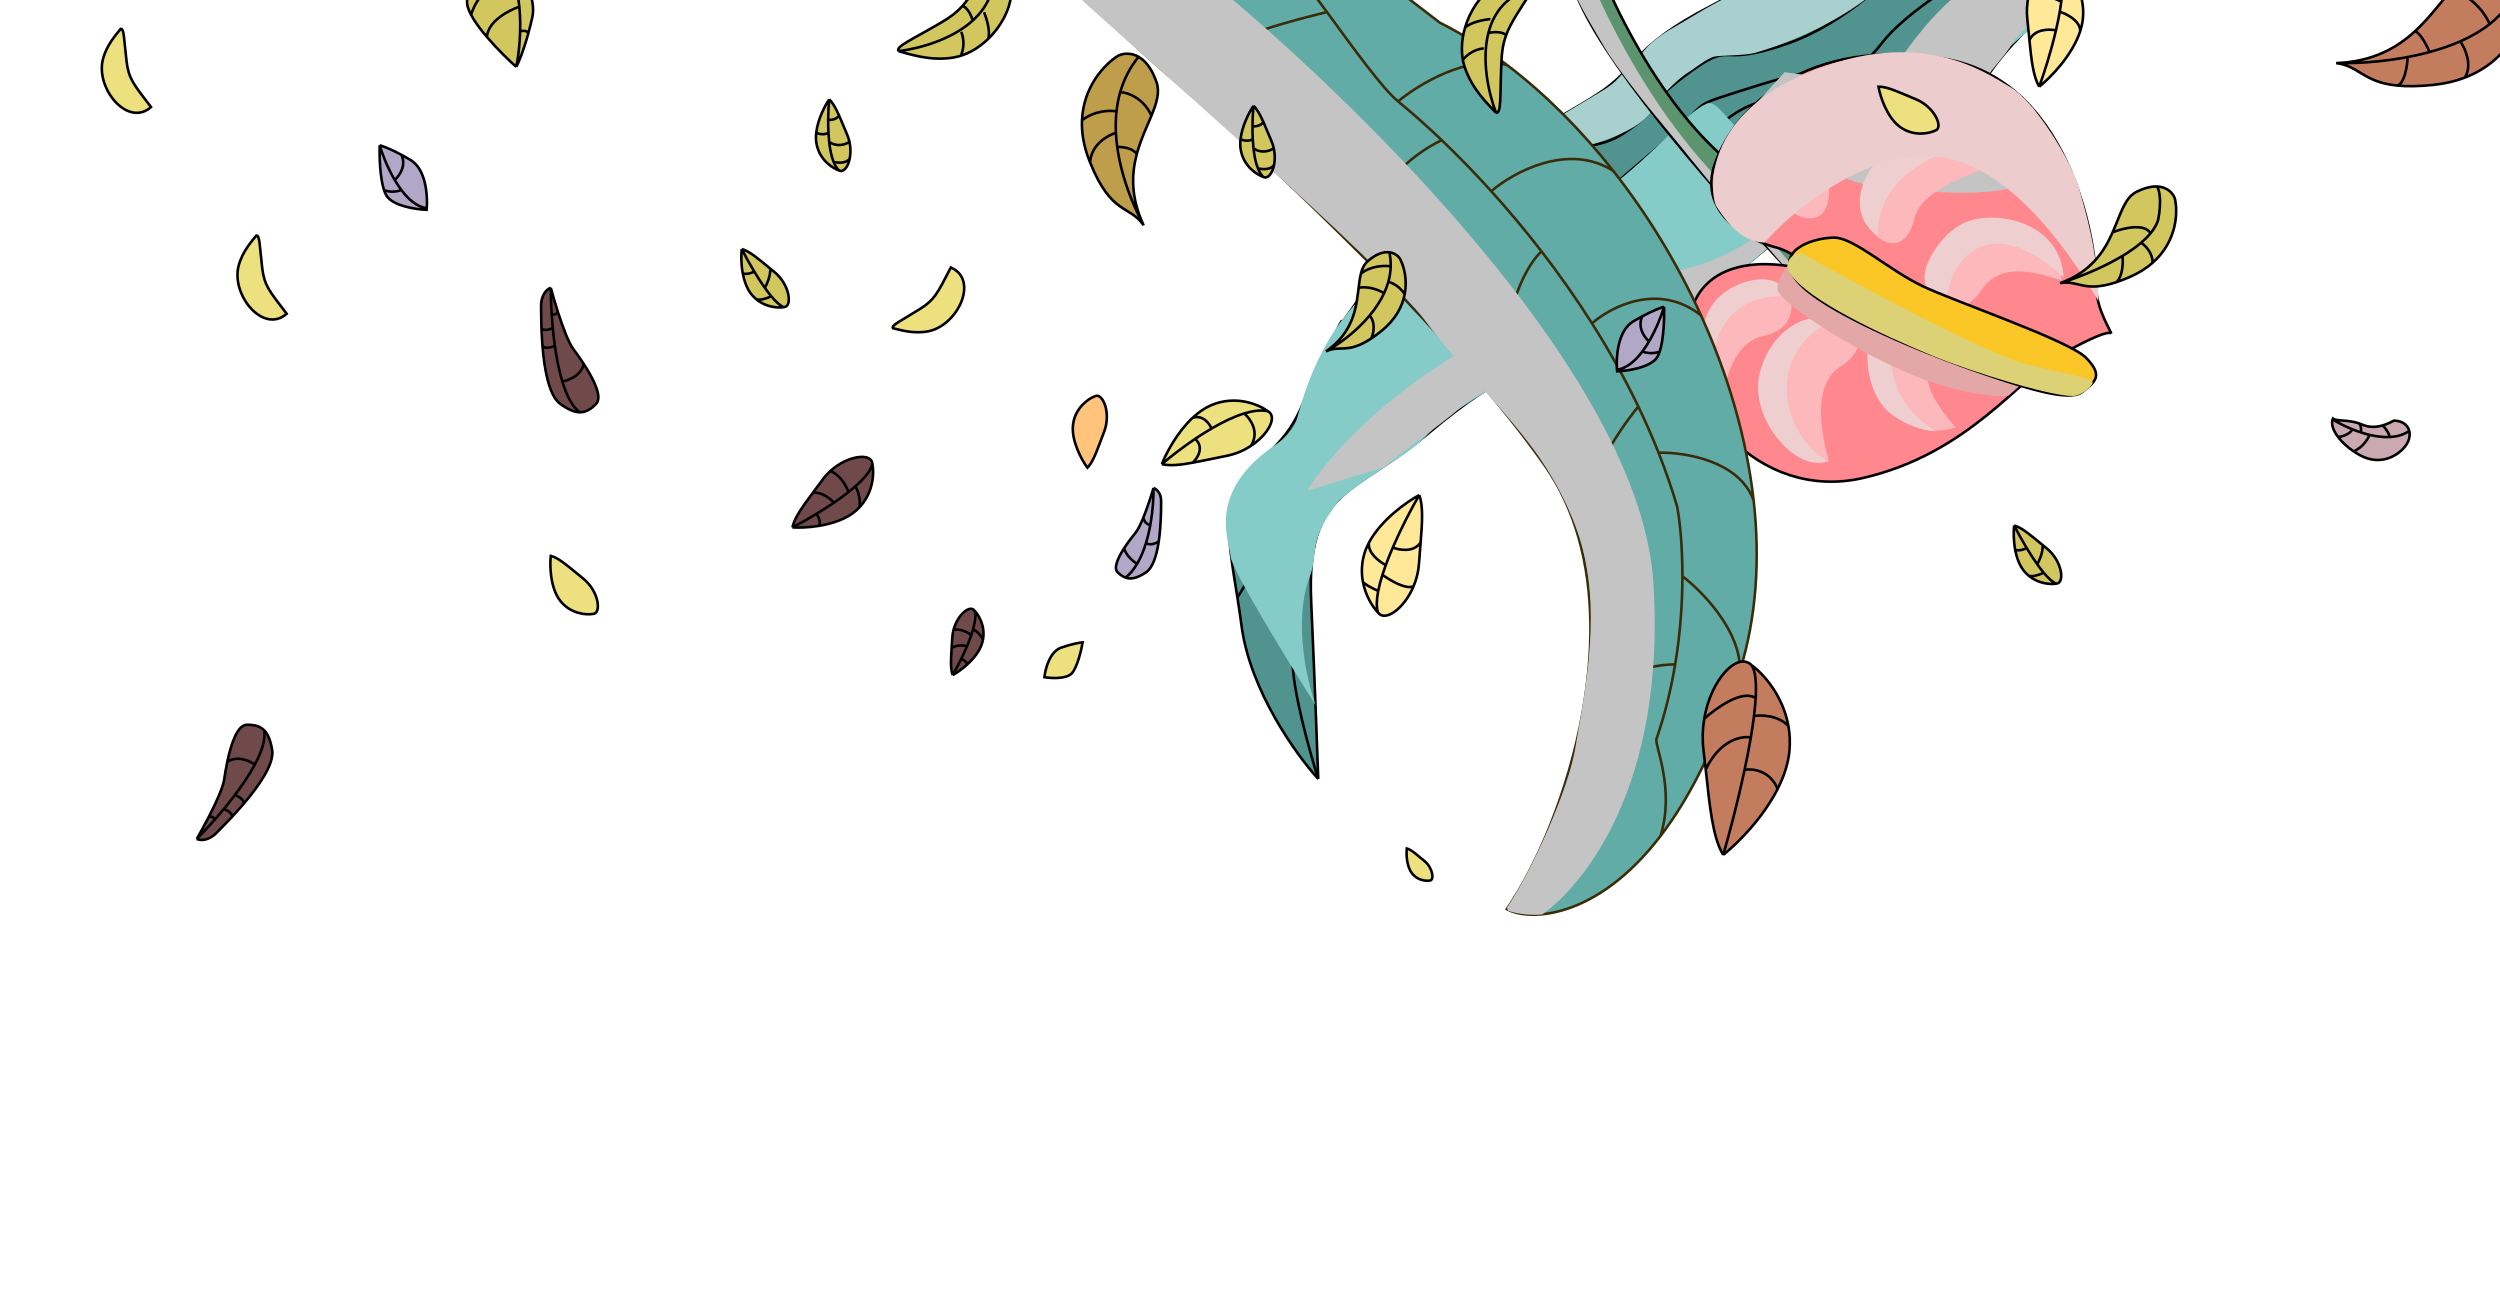 <svg width="287" height="148" viewBox="0 0 287 148" fill="none" xmlns="http://www.w3.org/2000/svg">
<g clip-path="url(#clip0)">
<path d="M227.046 10.699C230.007 4.713 237.502 -0.981 240.879 -3.079C239.879 -3.209 238.641 -3.362 237.236 -3.528C235.608 -3.721 233.755 -3.93 231.788 -4.138C230.781 -4.245 229.745 -4.351 228.693 -4.454C225.573 -4.761 222.316 -5.044 219.305 -5.242C217.259 -5.376 215.305 -5.778 213.627 -5.505C202.768 -3.743 204.639 -3.611 196.149 0.825C187.659 5.262 187.981 7.531 184.236 10.234C182.133 11.752 178.708 13.53 174.811 15.956C171.768 17.851 168.437 20.14 165.223 23.008C161.711 26.142 157.352 32.329 155.043 35.676C154.653 36.18 154.282 36.717 153.935 37.287C153.633 37.722 153.554 37.792 153.579 37.702C153.648 37.449 154.534 35.932 153.579 37.702C153.494 37.86 153.394 38.043 153.278 38.256C150.994 42.443 150.231 44.926 149.279 47.001C148.385 48.95 147.326 50.539 144.687 52.843C139.917 57.008 140.908 61.355 142.053 68.594C142.216 69.625 142.382 70.715 142.535 71.872C143.516 79.292 148.81 86.66 151.334 89.417C151.254 86.936 150.979 79.38 150.522 69.008C149.951 56.042 155.431 56.927 164.025 49.707C172.619 42.487 176.637 41.388 188.468 37.153C200.3 32.917 206.593 23.879 210.311 22.901C214.029 21.922 223.344 18.183 227.046 10.699Z" fill="#51938F"/>
<path d="M240.879 -3.079C237.502 -0.981 230.007 4.713 227.046 10.699C223.344 18.183 214.029 21.922 210.311 22.901C206.593 23.879 200.3 32.917 188.468 37.153C176.637 41.388 172.619 42.487 164.025 49.707C155.431 56.927 149.951 56.042 150.522 69.008C150.979 79.38 151.254 86.936 151.334 89.417M240.879 -3.079C237.371 -1.036 229.497 3.764 226.061 6.62C221.766 10.19 217.501 15.188 212.391 16.394C207.28 17.599 201.895 19.904 199.545 22.586C197.194 25.267 195.949 28.977 190.416 31.059C184.883 33.141 177.026 34.749 171.863 38.042C166.701 41.335 162.697 43.351 158.894 46.941C155.09 50.531 150.932 52.635 149.282 58.835C147.633 65.036 148.418 71.465 148.381 75.71C148.35 79.105 150.337 86.263 151.334 89.417M240.879 -3.079C239.879 -3.209 238.641 -3.362 237.236 -3.528M151.334 89.417C148.81 86.66 143.516 79.292 142.535 71.872C142.382 70.715 142.216 69.625 142.053 68.594M237.236 -3.528C234.688 -2.79 228.507 -0.205 224.168 4.23C218.745 9.774 220.835 10.991 213.386 13.279C205.938 15.567 203.03 10.995 197.439 18.787C191.848 26.579 188.676 28.026 184.343 29.118C180.01 30.21 181.586 28.792 175.099 32.073C168.612 35.355 171.384 34.868 165.796 38.849C160.207 42.83 148.851 52.107 146.94 58.087C145.411 62.87 143.045 67.085 142.053 68.594M237.236 -3.528C235.608 -3.721 233.755 -3.93 231.788 -4.138M142.053 68.594C140.908 61.355 139.917 57.008 144.687 52.843C147.326 50.539 148.385 48.95 149.279 47.001M228.693 -4.454C225.573 -2.761 218.678 1.487 216.054 4.932C212.774 9.239 212.024 6.572 202.17 9.695C192.317 12.817 197.688 10.734 189.519 17.597C181.35 24.46 180.952 25.706 174.233 26.991C168.858 28.019 158.962 29.027 153.935 37.287M228.693 -4.454C225.573 -4.761 222.316 -5.044 219.305 -5.242M228.693 -4.454C229.745 -4.351 230.781 -4.245 231.788 -4.138M153.935 37.287C152.708 39.054 155.163 34.8 153.278 38.256C150.994 42.443 150.231 44.926 149.279 47.001M153.935 37.287C155.589 34.903 161.014 26.764 165.223 23.008C168.437 20.14 171.768 17.851 174.811 15.956M219.305 -5.242C217.259 -5.376 215.305 -5.778 213.627 -5.505C202.768 -3.743 204.639 -3.611 196.149 0.825C187.659 5.262 187.981 7.531 184.236 10.234C182.133 11.752 178.708 13.53 174.811 15.956M219.305 -5.242C217.393 -2.802 211.886 2.667 205.158 5.02C196.748 7.962 199.273 4.375 193.697 8.497C188.122 12.619 191.292 12.049 186.444 15.273C182.565 17.852 177.073 16.803 174.811 15.956M149.279 47.001C150.856 46.186 154.834 43.749 158.125 40.516C162.238 36.476 159.69 37.052 164.81 34.14C169.931 31.228 169.168 31.414 173.238 30.106C177.308 28.798 179.464 27.427 184.012 25.997C188.561 24.568 190.261 20.822 192.443 19.355C194.625 17.888 197.74 12.261 203.088 11.498C208.436 10.736 216.144 9.08 219.146 5.921C221.548 3.393 228.574 -1.838 231.788 -4.138" stroke="black" stroke-width="0.3"/>
<g style="mix-blend-mode:multiply">
<path d="M181.622 16.864C180.348 17.159 176.557 16.34 174.821 15.894C177.105 14.529 181.898 11.66 182.802 11.104C183.933 10.41 184.901 9.946 185.806 8.95C186.712 7.953 187.974 6.761 188.752 5.801C189.531 4.841 190.769 3.92 192.077 3.185C193.446 2.415 195.516 1.089 197.313 0.156C199.109 -0.777 201.196 -1.657 202.096 -2.514C202.996 -3.371 204.342 -3.164 206.567 -4.359C208.793 -5.554 210.752 -4.973 211.714 -5.297C212.676 -5.621 214.73 -5.665 215.942 -5.602C216.912 -5.552 218.56 -5.334 219.264 -5.232C214.073 2.378 202.772 5.693 201.543 6.049C200.315 6.404 197.721 6.328 196.849 6.489C195.977 6.649 194.388 7.982 193.874 8.268C193.36 8.555 191.1 10.265 189.678 12.65C188.256 15.036 183.214 16.495 181.622 16.864Z" fill="#A7D0CE"/>
</g>
<g style="mix-blend-mode:multiply">
<path d="M163.964 29.347C153.343 33.087 150.039 43.684 148.851 48.242C148.486 49.447 147.089 50.62 146.436 51.056C138.438 56.475 141.143 62.082 141.268 63.886C141.368 65.33 147.833 75.885 151.052 80.982C150.017 78.153 148.432 71.228 150.373 66.161C151.404 63.473 150.029 62.114 153.762 57.432C157.442 54.238 161.634 52.326 163.751 50.017C166.885 46.597 176.174 41.801 177.506 41.163C178.837 40.525 187.096 37.63 188.985 37.047C190.874 36.465 195.119 33.793 197.121 32.852C199.123 31.912 203.364 28.23 203.724 27.729C203.864 27.534 206.023 25.095 208.942 23.548C212.035 21.909 215.958 21.13 218.416 19.868C219.8 18.745 222.775 16.318 223.603 15.587C224.638 14.674 228.302 9.246 228.617 7.964C228.868 6.938 231.273 4.821 232.444 3.89C234.523 1.922 233.11 -1.714 222.455 9.747C219.112 9.176 219.947 2.922 214.602 9.053C200.704 24.993 198.623 10.543 195.826 11.94C193.127 13.289 191.376 16.5 183.186 22.845C175.699 28.645 175.919 25.138 163.964 29.347Z" fill="#85CCC8"/>
</g>
<g style="mix-blend-mode:multiply">
<path d="M191.964 31.221C164.885 36.545 151.83 53.052 150.106 56.333L158.855 53.629C160.795 51.989 165.93 48.368 167.553 46.871C169.581 44.999 178.484 40.846 180.362 40.069C182.24 39.292 189.384 36.932 191.827 35.875C194.271 34.818 198.07 32.433 199.522 31.195C200.684 30.205 202.891 28.507 203.85 27.782C205.586 26.837 206.633 24.883 209.759 23.224C215.228 21.403 221.818 17.579 222.532 16.652C223.806 14.998 227.175 10.694 227.664 9.56C228.153 8.425 230.036 6.654 231.101 4.886C232.166 3.117 235.665 0.878 237.302 -0.53C238.939 -1.938 241.427 -3.087 240.936 -3.096C240.543 -3.104 235.002 -3.923 232.28 -4.331C215.049 -0.713 213.864 26.916 191.964 31.221Z" fill="#C4C4C4"/>
</g>
<path d="M181.349 0.282C185.216 8.842 197.857 22.956 205.33 31.044C207.128 33.009 208.554 32.038 209.043 31.306C208.969 30.312 206.489 26.141 197.163 17.417C187.836 8.693 182.093 -6.262 180.388 -12.649C180.015 -13.878 178.851 -16.151 177.182 -15.411C175.097 -14.487 178.596 -5.811 181.349 0.282Z" fill="#5C956D" stroke="black" stroke-width="0.3"/>
<g style="mix-blend-mode:multiply">
<path d="M197.335 20.628C185.755 8.571 179.702 -8.464 178.123 -15.475C177.153 -15.787 176.586 -14.828 176.522 -13.358C176.458 -11.888 178.836 -5.38 180.137 -2.194C181.437 0.993 183.097 3.506 184.183 5.417C185.268 7.329 188.897 11.944 189.837 13.034C190.589 13.905 194.338 18.513 196.118 20.708L202.451 27.838L204.794 30.545L206.053 30.822L197.335 20.628Z" fill="#C4C4C4"/>
</g>
<path d="M193.883 36.81C195.116 29.394 203.289 29.828 207.22 30.972C208.433 30.728 205.52 28.79 203.796 28.38C202.073 27.969 194.549 25.066 196.919 18.658C199.29 12.25 207.384 4.186 223.036 6.716C238.688 9.246 240.707 30.185 240.606 31.953C240.44 34.889 241.866 37.168 242.385 38.284C242.029 37.977 240.289 38.655 236.565 40.717C231.909 43.294 226.096 52.035 213.919 54.863C201.743 57.691 192.34 46.08 193.883 36.81Z" fill="#FF878E" stroke="black" stroke-width="0.3"/>
<g style="mix-blend-mode:multiply">
<path d="M214.628 21.262C209.747 20.617 203.873 14.775 201.546 11.936L204.88 8.284L233.331 12.307L236.448 17.094C236.541 17.564 235.998 18.948 233.075 20.723C229.422 22.942 220.729 22.07 214.628 21.262Z" fill="#C4C4C4"/>
</g>
<path d="M196.367 36.909C197.085 34.083 201.471 31.738 204.332 32.824C206.165 33.519 206.586 37.744 202.487 38.552C199.209 39.198 197.799 43.594 198.007 46.123C196.82 45.045 195.469 40.442 196.367 36.909Z" fill="#FDB8BC"/>
<g style="mix-blend-mode:multiply">
<path d="M196.543 42.997C196.53 34.668 202.488 33.652 205.412 34.121C205.343 33.263 204.146 31.872 201.793 32.087C200.081 32.242 196.991 33.354 195.883 36.289C195.103 38.357 196.049 41.838 196.543 42.997Z" fill="#EFCED0"/>
</g>
<path d="M204.253 48.888C201.107 43.887 204.709 38.449 208.359 36.913C210.96 35.819 216.271 38.886 211.235 42.126C207.869 44.292 209.197 50.302 209.964 52.938C208.299 52.905 206.94 53.16 204.253 48.888Z" fill="#FDB8BC"/>
<g style="mix-blend-mode:multiply">
<path d="M202.013 42.866C203.371 37.503 207.983 35.555 210.398 36.85C202.501 40.336 204.44 50.045 209.897 52.939C206.094 54.391 200.744 47.876 202.013 42.866Z" fill="#EFCED0"/>
</g>
<path d="M211.08 12.052C205.299 13.271 203.184 18.256 204.065 22.116C204.693 24.867 210.282 27.392 209.977 21.412C209.772 17.415 215.941 14.442 218.53 13.527C217.533 12.194 215.804 11.055 211.08 12.052Z" fill="#FDB8BC"/>
<path d="M225.037 15.089C218.906 15.575 214.205 19.99 213.958 23.941C213.783 26.758 218.43 30.76 219.828 24.938C220.762 21.046 230.177 18.41 232.919 18.265C232.339 16.704 229.943 14.7 225.037 15.089Z" fill="#FDB8BC"/>
<path d="M217.028 46.303C214.288 43.12 214.537 39.469 217.263 36.599C219.206 34.552 225.301 35.23 221.989 40.219C219.775 43.553 222.748 46.967 224.508 49.074C222.724 49.575 220.321 50.128 217.028 46.303Z" fill="#FDB8BC"/>
<path d="M231.316 26.323C227.336 24.981 224.047 26.584 222.412 30.19C221.247 32.76 224.167 38.153 227.544 33.208C229.801 29.903 234.082 31.374 236.696 32.213C236.49 30.371 236.098 27.936 231.316 26.323Z" fill="#FDB8BC"/>
<g style="mix-blend-mode:multiply">
<path d="M222.236 49.496C216.074 45.729 216.661 39.788 218.065 37.181C217.233 36.964 215.098 37.26 214.527 39.552C214.111 41.221 214.486 44.908 216.505 46.988C218.044 48.574 220.979 49.581 222.236 49.496Z" fill="#EFCED0"/>
</g>
<g style="mix-blend-mode:multiply">
<path d="M236.906 31.848C227.102 22.851 223.055 31.941 223.602 34.852C222.743 34.806 220.799 33.876 220.95 31.519C221.061 29.802 223.284 26.267 226.039 25.362C229.764 24.138 236.571 25.743 236.906 31.848Z" fill="#EFCED0"/>
</g>
<g style="mix-blend-mode:multiply">
<path d="M204.081 33.265C203.993 32.117 204.883 30.87 205.339 30.391L232.61 43.59L230.552 45.444C229.252 45.58 225.321 45.326 219.994 43.224C213.336 40.597 204.191 34.699 204.081 33.265Z" fill="#E4A7A7"/>
</g>
<g style="mix-blend-mode:multiply">
<path d="M216.893 17.048C212.707 20.667 212.554 25.046 215.588 27.096C215.165 18.474 227.858 14.388 232.891 17.969C230.662 11.704 220.802 13.669 216.893 17.048Z" fill="#EFCED0"/>
</g>
<g style="mix-blend-mode:multiply">
<path d="M204.366 23.103C204.353 14.774 215.663 13.084 218.587 13.553C218.518 12.696 216.613 10.745 214.262 10.522C208.603 9.986 205.058 13.565 203.706 16.396C202.347 19.239 203.872 21.945 204.366 23.103Z" fill="#EFCED0"/>
</g>
<g style="mix-blend-mode:multiply">
<path d="M222.882 18.063C214.427 16.956 205.824 24.124 202.58 27.847C199.51 27.827 197.591 24.479 197.04 23.69C196.49 22.902 194.825 13.688 207.398 8.397C220.542 2.865 228 8.401 230.786 9.998C233.572 11.596 237.903 18.594 238.72 21.748C239.374 24.272 240.871 28.776 240.889 34.567C238.554 30.52 231.337 19.17 222.882 18.063Z" fill="#ECCCCC"/>
</g>
<path d="M225.604 42.155C220.167 40.22 209.144 35.684 206.328 32.277C203.513 28.871 207.864 27.342 210.496 27.275C212.776 27.216 216.79 30.979 220.699 32.843C224.607 34.707 237.61 39.108 239.529 41.12C241.448 43.132 240.576 43.812 239.048 45.003C237.521 46.193 232.4 44.573 225.604 42.155Z" fill="#FBC726" stroke="black" stroke-width="0.3"/>
<g style="mix-blend-mode:multiply">
<path d="M232.71 41.839C228.514 40.825 213.76 32.994 206.951 29.138C205.795 28.935 204.627 30.116 205.516 31.427C207.622 34.534 216.142 38.478 221.885 40.859C226.249 42.669 236.597 45.889 238.346 45.413C239.102 45.207 239.832 44.675 240.197 44.072C240.561 43.47 238.677 43.282 232.71 41.839Z" fill="#DCD275"/>
</g>
<path d="M147.754 -4.181L123.657 -0.844C125.726 0.769 130.452 5.588 135.15 9.536C142.706 15.886 151.578 24.562 156.479 29.459C162.367 35.343 168.247 41.709 173.067 47.752C174.618 49.696 176.059 51.607 177.356 53.458C179.148 56.016 180.418 58.849 181.257 61.841C183.009 68.092 182.883 75.04 181.714 81.635C180.08 90.857 176.408 99.39 172.984 104.366C175.411 105.749 183.173 105.689 190.622 95.978C193.878 91.733 197.075 85.644 199.74 77.027C201.646 70.863 202.074 64.201 201.318 57.454C200.516 50.302 198.385 43.056 195.276 36.21C192.579 30.272 189.146 24.636 185.207 19.625C181.528 14.944 177.408 10.808 173.032 7.48C170.526 5.574 167.936 3.933 165.298 2.607L158.878 -2.328L147.754 -4.181Z" fill="#62ACA8"/>
<path d="M199.74 77.027C201.646 70.863 202.074 64.201 201.318 57.454M199.74 77.027C199.885 72.444 195.401 67.867 193.14 66.152M199.74 77.027C197.075 85.644 193.878 91.733 190.622 95.978M147.754 -4.181L123.657 -0.844C125.726 0.769 130.452 5.588 135.15 9.536M147.754 -4.181C148.346 -3.998 150.178 -1.558 152.331 1.38M147.754 -4.181L158.878 -2.328L165.298 2.607C167.936 3.933 170.526 5.574 173.032 7.48M176.966 28.858C175.053 30.615 171.595 36.854 173.067 47.752M176.966 28.858C175.058 26.384 173.114 24.073 171.196 21.949M176.966 28.858C178.962 31.445 180.918 34.21 182.763 37.124M173.067 47.752C174.618 49.696 176.059 51.607 177.356 53.458C179.148 56.016 180.418 58.849 181.257 61.841M173.067 47.752C168.247 41.709 162.367 35.343 156.479 29.459M171.196 21.949C173.716 19.789 180.045 16.299 185.207 19.625M171.196 21.949C169.253 19.797 167.336 17.836 165.512 16.093M185.207 19.625C181.528 14.944 177.408 10.808 173.032 7.48M185.207 19.625C189.146 24.636 192.579 30.272 195.276 36.21M165.512 16.093C162.333 17.553 156.075 22.27 156.479 29.459M165.512 16.093C163.733 14.393 162.041 12.9 160.498 11.638M156.479 29.459C151.578 24.562 142.706 15.886 135.15 9.536M160.498 11.638C162.782 9.738 168.485 6.246 173.032 7.48M160.498 11.638C158.677 10.148 155.216 5.317 152.331 1.38M182.763 37.124C184.915 35.212 190.43 32.353 195.276 36.21M182.763 37.124C184.683 40.157 186.483 43.353 188.081 46.678M195.276 36.21C198.385 43.056 200.516 50.302 201.318 57.454M188.081 46.678C185.827 49.365 181.307 56.158 181.257 61.841M188.081 46.678C188.913 48.409 189.69 50.175 190.401 51.971M181.257 61.841C183.009 68.092 182.883 75.04 181.714 81.635M190.401 51.971C191.202 53.995 191.92 56.058 192.538 58.153C192.853 59.861 193.143 62.682 193.14 66.152M190.401 51.971C193.358 51.893 199.68 52.88 201.318 57.454M193.14 66.152C193.138 69.143 192.918 72.617 192.308 76.277M190.622 95.978C183.173 105.689 175.411 105.749 172.984 104.366C176.408 99.39 180.08 90.857 181.714 81.635M190.622 95.978C192.315 90.602 189.945 85.534 190.157 84.849C191.152 81.971 191.843 79.07 192.308 76.277M192.308 76.277C189.904 76.251 184.418 77.287 181.714 81.635M152.331 1.38C146.794 2.74 135.824 5.681 135.15 9.536" stroke="#3A2C08" stroke-width="0.3"/>
<g style="mix-blend-mode:multiply">
<path d="M189.809 66.906C188.184 41.021 149.64 6.258 137.375 -3.44L123.286 -0.844C130.429 5.809 158.878 30.298 163.718 36.956C167.094 41.6 172.14 46.333 175.932 51.431C178.784 55.265 180.765 59.5 181.689 62.985C183.84 71.104 181.73 80.477 180.816 86.022C180.085 90.457 175.998 99.758 172.987 104.213L173.131 104.561C174.248 104.971 176.128 105.119 177.075 104.965C181.693 101.643 191.283 90.372 189.809 66.906Z" fill="#C4C4C4"/>
</g>
<path d="M53.702 0.802C53.123 -1.257 55.458 -4.605 56.698 -6.021C57.855 -5.135 59.69 -3.329 60.619 -1.292C61.111 -0.213 61.349 0.93 61.097 2.035C60.948 2.691 60.796 3.292 60.646 3.838C60.064 5.952 59.509 7.24 59.264 7.677C58.41 6.917 57.061 5.611 55.897 4.244C55.161 3.381 54.498 2.493 54.08 1.704C53.91 1.385 53.78 1.081 53.702 0.802Z" fill="#D2C75F"/>
<path d="M56.698 -6.021C55.458 -4.605 53.123 -1.257 53.702 0.802C53.78 1.081 53.91 1.385 54.08 1.704M56.698 -6.021C57.855 -5.135 59.69 -3.329 60.619 -1.292M56.698 -6.021C57.656 -5.223 58.335 -4.135 58.804 -2.904M59.264 7.677C59.602 6.039 59.88 3.396 59.619 0.775M59.264 7.677C58.41 6.917 57.061 5.611 55.897 4.244M59.264 7.677C59.509 7.24 60.064 5.952 60.646 3.838M59.619 0.775C58.431 1.169 56.023 2.414 55.897 4.244M59.619 0.775C59.56 0.181 59.473 -0.413 59.352 -0.993M55.897 4.244C55.161 3.381 54.498 2.493 54.08 1.704M59.819 3.569C60.056 3.516 60.553 3.496 60.646 3.838M60.646 3.838C60.796 3.292 60.948 2.691 61.097 2.035C61.349 0.93 61.111 -0.213 60.619 -1.292M59.352 -0.993C59.662 -1.147 60.349 -1.422 60.619 -1.292M59.352 -0.993C59.215 -1.653 59.035 -2.296 58.804 -2.904M58.804 -2.904C57.578 -2.554 54.918 -1.142 54.08 1.704" stroke="black" stroke-width="0.3"/>
<path d="M121.835 74.343C120.514 74.795 119.995 76.796 119.9 77.741C120.691 77.873 122.427 77.97 123.044 77.299C123.661 76.628 124.132 74.649 124.29 73.744C124.022 73.755 123.155 73.89 121.835 74.343Z" fill="#ECE17E" stroke="black" stroke-width="0.3"/>
<path d="M190.262 40.979C189.538 42.185 186.884 42.58 185.647 42.627C185.641 42.569 185.635 42.509 185.63 42.446C185.511 40.92 185.731 37.938 187.513 36.886C187.879 36.67 188.223 36.478 188.541 36.308C189.835 35.618 190.716 35.296 191.038 35.215C191.075 36.432 191.01 38.912 190.535 40.355C190.456 40.595 190.365 40.807 190.262 40.979Z" fill="#B1A7C7"/>
<path d="M191.038 35.215C191.075 36.432 191.01 38.912 190.535 40.355M191.038 35.215C190.728 36.258 190.13 37.801 189.309 39.196M191.038 35.215C190.716 35.296 189.835 35.618 188.541 36.308M185.63 42.446C185.635 42.509 185.641 42.569 185.647 42.627C186.884 42.58 189.538 42.185 190.262 40.979C190.365 40.807 190.456 40.595 190.535 40.355M185.63 42.446C185.511 40.92 185.731 37.938 187.513 36.886C187.879 36.67 188.223 36.478 188.541 36.308M185.63 42.446C186.728 42.298 187.713 41.455 188.541 40.355M188.541 40.355C188.882 40.494 189.757 40.689 190.535 40.355M188.541 40.355C188.815 39.992 189.071 39.6 189.309 39.196M189.309 39.196C188.797 38.754 187.927 37.556 188.541 36.308" stroke="black" stroke-width="0.3"/>
<path d="M44.359 22.441C45.083 23.647 47.737 24.042 48.974 24.088C48.98 24.031 48.986 23.971 48.991 23.908C49.11 22.382 48.89 19.399 47.108 18.348C46.742 18.132 46.398 17.94 46.08 17.77C44.786 17.08 43.905 16.758 43.583 16.677C43.546 17.893 43.611 20.374 44.086 21.817C44.165 22.057 44.256 22.269 44.359 22.441Z" fill="#B1A7C7"/>
<path d="M43.583 16.677C43.546 17.893 43.611 20.374 44.086 21.817M43.583 16.677C43.893 17.72 44.491 19.263 45.313 20.658M43.583 16.677C43.905 16.758 44.786 17.08 46.08 17.77M48.991 23.908C48.986 23.971 48.98 24.031 48.974 24.088C47.737 24.042 45.083 23.647 44.359 22.441C44.256 22.269 44.165 22.057 44.086 21.817M48.991 23.908C49.11 22.382 48.89 19.399 47.108 18.348C46.742 18.132 46.398 17.94 46.08 17.77M48.991 23.908C47.893 23.759 46.908 22.917 46.08 21.817M46.08 21.817C45.739 21.956 44.864 22.151 44.086 21.817M46.08 21.817C45.807 21.453 45.55 21.062 45.313 20.658M45.313 20.658C45.824 20.216 46.694 19.018 46.08 17.77" stroke="black" stroke-width="0.3"/>
<path d="M284.52 -3.14C286.872 -3.49 288.295 -2.983 289.115 -2.242C289.832 -1.594 290.087 -0.768 290.096 -0.18C289.896 2.28 288.147 6.927 282.967 8.908C281.911 9.312 280.713 9.604 279.355 9.746C277.626 9.925 276.28 9.93 275.199 9.822C271.27 9.431 270.835 7.559 268.187 7.243C272.427 7.084 275.184 5.479 277.254 3.574C279.011 1.956 280.272 0.123 281.522 -1.224C282.459 -2.235 283.39 -2.972 284.52 -3.14Z" fill="#C37D5E"/>
<path d="M268.187 7.243C270.966 7.313 275.065 7.02 278.915 5.975M268.187 7.243C272.427 7.084 275.184 5.479 277.254 3.574M268.187 7.243C270.835 7.559 271.27 9.431 275.199 9.822M289.115 -2.242C288.295 -2.983 286.872 -3.49 284.52 -3.14C283.39 -2.972 282.459 -2.235 281.522 -1.224M289.115 -2.242C289.832 -1.594 290.087 -0.768 290.096 -0.18C289.896 2.28 288.147 6.927 282.967 8.908M289.115 -2.242C288.665 -0.171 287.458 1.474 285.806 2.773M282.441 4.746C282.991 5.529 283.866 7.456 282.967 8.908M282.441 4.746C281.324 5.239 280.132 5.645 278.915 5.975M282.441 4.746C283.677 4.201 284.821 3.549 285.806 2.773M282.967 8.908C281.911 9.312 280.713 9.604 279.355 9.746C277.626 9.925 276.28 9.93 275.199 9.822M278.915 5.975C278.643 5.307 277.93 3.891 277.254 3.574M277.254 3.574C279.011 1.956 280.272 0.123 281.522 -1.224M276.394 6.596C276.353 7.57 276.056 9.58 275.199 9.822M285.806 2.773C285.484 1.874 284.177 -0.184 281.522 -1.224" stroke="black" stroke-width="0.3"/>
<path d="M132.778 9.461C132.223 7.832 131.461 6.952 130.705 6.521C129.793 6.002 128.888 6.136 128.362 6.396C126.781 7.381 124.374 9.958 124.212 13.8C124.154 15.175 124.384 16.712 125.042 18.396C125.075 18.481 125.108 18.564 125.141 18.646C127.595 24.752 129.692 23.506 131.293 25.872C129.781 22.648 129.895 19.965 130.506 17.677C130.949 16.019 131.652 14.569 132.188 13.271C132.778 11.842 133.165 10.597 132.778 9.461Z" fill="#BE9E4A"/>
<path d="M131.293 25.872C131.19 25.643 128.908 21.661 128.258 16.875M131.293 25.872C129.781 22.648 129.895 19.965 130.506 17.677M131.293 25.872C129.692 23.506 127.595 24.752 125.141 18.646M130.705 6.521C131.461 6.952 132.223 7.832 132.778 9.461C133.165 10.597 132.778 11.842 132.188 13.271M130.705 6.521C129.793 6.002 128.888 6.136 128.362 6.396C126.781 7.381 124.374 9.958 124.212 13.8M130.705 6.521C129.678 7.791 129.007 9.167 128.601 10.579M128.172 12.793C127.485 12.651 125.732 12.654 124.212 13.8M128.172 12.793C128.252 12.052 128.391 11.31 128.601 10.579M128.172 12.793C128.083 13.616 128.067 14.44 128.106 15.251M124.212 13.8C124.154 15.175 124.384 16.712 125.042 18.396C125.075 18.481 125.108 18.564 125.141 18.646M128.258 16.875C128.801 16.848 130.011 16.971 130.506 17.677M128.258 16.875C128.185 16.342 128.133 15.8 128.106 15.251M130.506 17.677C130.949 16.019 131.652 14.569 132.188 13.271M128.601 10.579C129.386 10.6 131.202 11.168 132.188 13.271M128.106 15.251C127.176 15.519 125.281 16.573 125.141 18.646" stroke="black" stroke-width="0.3"/>
<path d="M157.004 29.996C158.021 29.105 158.864 28.886 159.499 28.967C160.097 29.044 160.511 29.387 160.711 29.687C161.162 30.533 161.583 32.066 161.26 33.768C160.994 35.17 160.223 36.687 158.548 38.028C158.138 38.355 157.764 38.628 157.419 38.856C154.647 40.685 153.818 39.566 152.215 40.344C155.434 38.101 155.709 35.254 155.972 33.024C156.041 32.442 156.109 31.902 156.228 31.426C156.375 30.838 156.601 30.348 157.004 29.996Z" fill="#D2C75F"/>
<path d="M152.215 40.344C153.625 39.575 155.65 38.122 157.232 36.227M152.215 40.344C153.818 39.566 154.647 40.685 157.419 38.856M152.215 40.344C156.275 37.515 155.651 33.725 156.228 31.426M159.499 28.967C158.864 28.886 158.021 29.105 157.004 29.996C156.601 30.348 156.375 30.838 156.228 31.426M159.499 28.967C160.097 29.044 160.511 29.387 160.711 29.687C161.162 30.533 161.583 32.066 161.26 33.768M159.499 28.967C159.618 29.512 159.666 30.049 159.654 30.575M159.379 32.361C159.743 32.429 160.63 32.806 161.26 33.768M159.379 32.361C159.255 32.801 159.093 33.231 158.899 33.648M159.379 32.361C159.542 31.782 159.639 31.186 159.654 30.575M161.26 33.768C160.994 35.17 160.223 36.687 158.548 38.028C158.138 38.355 157.764 38.628 157.419 38.856M157.232 36.227C157.538 36.53 158.005 37.48 157.419 38.856M157.232 36.227C157.89 35.438 158.471 34.573 158.899 33.648M158.899 33.648C158.4 33.377 157.318 32.825 155.972 33.024M159.654 30.575C158.981 30.468 157.353 30.489 156.228 31.426" stroke="black" stroke-width="0.3"/>
<path d="M245.286 22.015C246.236 21.548 247.011 21.387 247.632 21.411C248.862 21.459 249.488 22.234 249.676 22.793C250.052 24.425 249.89 27.735 247.122 30.166C246.436 30.769 245.59 31.317 244.552 31.773C243.966 32.03 243.439 32.233 242.963 32.392C239.197 33.646 238.587 32.105 236.49 32.513C240.091 31.207 241.566 28.845 242.532 26.666C243.449 24.598 243.906 22.695 245.286 22.015Z" fill="#D2C75F"/>
<path d="M236.49 32.513C238.313 31.962 241.237 30.843 243.668 29.376M236.49 32.513C238.587 32.105 239.197 33.646 242.963 32.392M236.49 32.513C240.091 31.207 241.566 28.845 242.532 26.666M247.632 21.411C247.011 21.387 246.236 21.548 245.286 22.015C243.906 22.695 243.449 24.598 242.532 26.666M247.632 21.411C248.862 21.459 249.488 22.234 249.676 22.793C250.052 24.425 249.89 27.735 247.122 30.166M247.632 21.411C248.19 22.378 247.936 24.408 247.738 25.303C247.57 25.81 247.274 26.304 246.88 26.782M243.668 29.376C243.742 30.104 243.703 31.726 242.963 32.392M243.668 29.376C244.445 28.907 245.172 28.402 245.796 27.869M242.963 32.392C243.439 32.233 243.966 32.03 244.552 31.773C245.59 31.317 246.436 30.769 247.122 30.166M242.532 26.666C243.691 26.202 246.183 25.575 246.88 26.782M246.88 26.782C246.573 27.156 246.206 27.519 245.796 27.869M245.796 27.869C246.237 28.14 247.121 28.978 247.122 30.166" stroke="black" stroke-width="0.3"/>
<path d="M64.34 69.001C65.526 70.484 67.306 70.608 68.047 70.484C69.075 70.484 68.789 67.889 66.935 66.406C65.452 65.219 64.216 64.058 63.228 63.81C63.104 64.923 63.154 67.518 64.34 69.001Z" fill="#ECE17E" stroke="black" stroke-width="0.3"/>
<path d="M162.105 100.271C162.75 101.091 163.717 101.159 164.121 101.091C164.679 101.091 164.524 99.657 163.516 98.837C162.709 98.182 162.037 97.54 161.5 97.403C161.433 98.018 161.459 99.452 162.105 100.271Z" fill="#ECE17E" stroke="black" stroke-width="0.3"/>
<path d="M123.199 48.64C123.485 46.762 124.964 45.765 125.668 45.502C126.558 44.988 127.608 47.378 126.744 49.589C126.053 51.358 125.564 52.982 124.831 53.691C124.168 52.789 122.913 50.517 123.199 48.64Z" fill="#FFC37C" stroke="black" stroke-width="0.3"/>
<path d="M88.855 31.185C90.709 32.668 90.995 35.263 89.967 35.263C89.337 35.368 87.955 35.295 86.826 34.358C86.628 34.193 86.437 34.002 86.26 33.78C85.735 33.124 85.433 32.251 85.27 31.385C85.064 30.292 85.079 29.21 85.148 28.59C86.042 28.814 87.139 29.786 88.438 30.848C88.575 30.959 88.714 31.072 88.855 31.185Z" fill="#D2C75F"/>
<path d="M89.967 35.263C90.995 35.263 90.709 32.668 88.855 31.185C88.714 31.072 88.575 30.959 88.438 30.848M89.967 35.263C89.551 35.092 89.058 34.63 88.543 34.012M89.967 35.263C89.337 35.368 87.955 35.295 86.826 34.358M85.148 28.59C86.042 28.814 87.139 29.786 88.438 30.848M85.148 28.59C85.497 29.277 86.011 30.221 86.593 31.185M85.148 28.59C85.079 29.21 85.064 30.292 85.27 31.385M87.8 33.039C88.013 32.69 88.438 31.764 88.438 30.848M87.8 33.039C87.386 32.456 86.975 31.817 86.593 31.185M87.8 33.039C88.048 33.389 88.298 33.718 88.543 34.012M86.593 31.185C86.332 31.318 85.701 31.544 85.27 31.385M85.27 31.385C85.433 32.251 85.735 33.124 86.26 33.78C86.437 34.002 86.628 34.193 86.826 34.358M88.543 34.012C88.174 34.196 87.316 34.523 86.826 34.358" stroke="black" stroke-width="0.3"/>
<path d="M234.93 62.923C236.783 64.406 237.069 67.002 236.042 67.002C235.411 67.107 234.029 67.033 232.9 66.096C232.702 65.931 232.511 65.74 232.334 65.519C231.81 64.863 231.507 63.989 231.344 63.123C231.138 62.03 231.153 60.949 231.222 60.328C232.116 60.552 233.213 61.524 234.512 62.586C234.649 62.698 234.788 62.81 234.93 62.923Z" fill="#D2C75F"/>
<path d="M236.042 67.002C237.069 67.002 236.783 64.406 234.93 62.923C234.788 62.81 234.649 62.698 234.512 62.586M236.042 67.002C235.625 66.831 235.132 66.369 234.617 65.75M236.042 67.002C235.411 67.107 234.029 67.033 232.9 66.096M231.222 60.328C232.116 60.552 233.213 61.524 234.512 62.586M231.222 60.328C231.571 61.015 232.085 61.959 232.668 62.923M231.222 60.328C231.153 60.949 231.138 62.03 231.344 63.123M233.874 64.777C234.087 64.428 234.512 63.502 234.512 62.586M233.874 64.777C233.46 64.195 233.049 63.555 232.668 62.923M233.874 64.777C234.123 65.127 234.372 65.456 234.617 65.75M232.668 62.923C232.406 63.056 231.775 63.282 231.344 63.123M231.344 63.123C231.507 63.989 231.81 64.863 232.334 65.519C232.511 65.74 232.702 65.931 232.9 66.096M234.617 65.75C234.249 65.934 233.39 66.261 232.9 66.096" stroke="black" stroke-width="0.3"/>
<path d="M197.825 98.139C196.599 96.122 196.275 92.51 195.818 88.34C195.739 87.622 195.656 86.888 195.564 86.143C195.409 84.883 195.454 83.659 195.643 82.522C196.405 77.938 199.492 74.774 201.075 76.357C202.392 77.306 204.679 79.811 205.309 83.342C205.471 84.252 205.524 85.229 205.421 86.266C205.276 87.734 204.772 89.194 204.072 90.572C202.359 93.945 199.475 96.826 197.825 98.139Z" fill="#C37D5E"/>
<path d="M201.075 76.357C199.492 74.774 196.405 77.938 195.643 82.522M201.075 76.357C201.534 76.999 201.654 78.372 201.548 80.159M201.075 76.357C202.392 77.306 204.679 79.811 205.309 83.342M197.825 98.139C196.599 96.122 196.275 92.51 195.818 88.34M197.825 98.139C198.558 95.617 199.516 91.976 200.281 88.37M197.825 98.139C199.475 96.826 202.359 93.945 204.072 90.572M200.994 84.662C199.946 84.461 197.443 84.916 195.818 88.34M200.994 84.662C200.791 85.861 200.548 87.113 200.281 88.37M200.994 84.662C201.138 83.809 201.261 82.983 201.357 82.201M195.818 88.34C195.739 87.622 195.656 86.888 195.564 86.143C195.409 84.883 195.454 83.659 195.643 82.522M195.643 82.522C196.995 81.285 200.068 79.081 201.548 80.159M201.548 80.159C201.511 80.792 201.445 81.478 201.357 82.201M200.281 88.37C201.186 88.215 203.21 88.438 204.072 90.572M204.072 90.572C204.772 89.194 205.276 87.734 205.421 86.266C205.524 85.229 205.471 84.252 205.309 83.342M201.357 82.201C202.181 82.063 204.125 82.098 205.309 83.342" stroke="black" stroke-width="0.3"/>
<path d="M96.316 19.566C95.603 19.327 94.09 18.383 93.737 16.517C93.66 16.108 93.656 15.676 93.704 15.243C93.874 13.701 94.697 12.133 95.189 11.411C95.605 11.786 95.958 12.44 96.316 13.242C96.61 13.9 96.907 14.657 97.247 15.442C97.367 15.72 97.456 16.002 97.518 16.281C97.672 16.972 97.661 17.648 97.547 18.209C97.345 19.2 96.822 19.834 96.316 19.566Z" fill="#D2C75F"/>
<path d="M96.316 19.566C95.603 19.327 94.09 18.383 93.737 16.517C93.66 16.108 93.656 15.676 93.704 15.243M96.316 19.566C96.064 19.335 95.859 18.995 95.694 18.579M96.316 19.566C96.822 19.834 97.345 19.2 97.547 18.209M95.189 11.411C95.129 12.035 95.08 12.864 95.074 13.76M95.189 11.411C95.605 11.786 95.958 12.44 96.316 13.242M95.189 11.411C94.697 12.133 93.874 13.701 93.704 15.243M95.189 16.281C95.532 16.56 96.478 16.952 97.518 16.281M95.189 16.281C95.152 15.941 95.125 15.592 95.106 15.243M95.189 16.281C95.283 17.141 95.442 17.947 95.694 18.579M97.518 16.281C97.456 16.002 97.367 15.72 97.247 15.442C96.907 14.657 96.61 13.9 96.316 13.242M97.518 16.281C97.672 16.972 97.661 17.648 97.547 18.209M95.074 13.76C95.396 13.786 96.095 13.718 96.316 13.242M95.074 13.76C95.071 14.242 95.08 14.743 95.106 15.243M95.106 15.243C94.912 15.366 94.359 15.539 93.704 15.243M95.694 18.579C96.135 18.703 97.123 18.802 97.547 18.209" stroke="black" stroke-width="0.3"/>
<path d="M145.027 20.308C144.314 20.069 142.801 19.125 142.448 17.259C142.371 16.85 142.367 16.418 142.415 15.985C142.585 14.444 143.408 12.875 143.9 12.153C144.316 12.528 144.669 13.182 145.027 13.985C145.321 14.642 145.618 15.399 145.958 16.184C146.078 16.462 146.167 16.744 146.229 17.023C146.383 17.714 146.372 18.39 146.258 18.951C146.056 19.942 145.533 20.576 145.027 20.308Z" fill="#D2C75F"/>
<path d="M145.027 20.308C144.314 20.069 142.801 19.125 142.448 17.259C142.371 16.85 142.367 16.418 142.415 15.985M145.027 20.308C144.775 20.077 144.57 19.737 144.405 19.322M145.027 20.308C145.533 20.576 146.056 19.942 146.258 18.951M143.9 12.153C143.84 12.777 143.791 13.606 143.785 14.502M143.9 12.153C144.316 12.528 144.669 13.182 145.027 13.985M143.9 12.153C143.408 12.875 142.585 14.444 142.415 15.985M143.9 17.023C144.243 17.302 145.189 17.694 146.229 17.023M143.9 17.023C143.863 16.683 143.836 16.334 143.817 15.985M143.9 17.023C143.994 17.884 144.153 18.69 144.405 19.322M146.229 17.023C146.167 16.744 146.078 16.462 145.958 16.184C145.618 15.399 145.321 14.642 145.027 13.985M146.229 17.023C146.383 17.714 146.372 18.39 146.258 18.951M143.785 14.502C144.107 14.528 144.806 14.46 145.027 13.985M143.785 14.502C143.782 14.984 143.791 15.486 143.817 15.985M143.817 15.985C143.623 16.108 143.069 16.281 142.415 15.985M144.405 19.322C144.846 19.445 145.834 19.544 146.258 18.951" stroke="black" stroke-width="0.3"/>
<path d="M145.561 47.217C144.57 46.466 141.87 45.281 138.994 46.541C138.241 46.871 137.543 47.373 136.912 47.964C135.132 49.631 133.877 52.014 133.38 53.285C134.28 53.504 135.501 53.375 136.93 53.116C138.102 52.903 139.413 52.602 140.801 52.333C141.854 52.129 142.8 51.713 143.587 51.2C145.679 49.837 146.653 47.79 145.561 47.217Z" fill="#ECE17E"/>
<path d="M145.561 47.217C144.57 46.466 141.87 45.281 138.994 46.541C138.241 46.871 137.543 47.373 136.912 47.964M145.561 47.217C144.791 47.035 143.852 47.151 142.831 47.465M145.561 47.217C146.653 47.79 145.679 49.837 143.587 51.2M133.38 53.285C133.877 52.014 135.132 49.631 136.912 47.964M133.38 53.285C134.32 52.475 135.681 51.407 137.194 50.388M133.38 53.285C134.28 53.504 135.501 53.375 136.93 53.116M139.078 49.202C138.856 48.631 138.112 47.585 136.912 47.964M139.078 49.202C138.437 49.576 137.804 49.978 137.194 50.388M139.078 49.202C140.348 48.46 141.645 47.829 142.831 47.465M137.194 50.388C137.656 50.731 138.251 51.756 136.93 53.116M136.93 53.116C138.102 52.903 139.413 52.602 140.801 52.333C141.854 52.129 142.8 51.713 143.587 51.2M142.831 47.465C143.527 48.046 144.654 49.606 143.587 51.2" stroke="black" stroke-width="0.3"/>
<path d="M90.969 60.548C91.189 59.451 92.171 58.108 93.336 56.546C93.683 56.081 94.047 55.596 94.412 55.092C94.687 54.713 94.994 54.375 95.319 54.078C97.345 52.228 100.083 51.97 100.144 53.23C100.356 54.211 100.322 56.502 98.649 58.26C98.535 58.38 98.414 58.496 98.285 58.611C97.162 59.601 95.531 60.119 94.028 60.368C92.813 60.569 91.681 60.593 90.969 60.548Z" fill="#704A4A"/>
<path d="M100.144 53.23C100.356 54.211 100.322 56.502 98.649 58.26M100.144 53.23C100.014 53.988 99.261 54.895 98.208 55.822M100.144 53.23C100.083 51.97 97.345 52.228 95.319 54.078M90.969 60.548C91.189 59.451 92.171 58.108 93.336 56.546M90.969 60.548C91.735 60.152 92.71 59.612 93.736 58.989M90.969 60.548C91.681 60.593 92.813 60.569 94.028 60.368M95.727 57.713C95.391 57.303 94.443 56.495 93.336 56.546M95.727 57.713C95.069 58.161 94.392 58.592 93.736 58.989M95.727 57.713C96.312 57.314 96.883 56.901 97.408 56.487M93.336 56.546C93.683 56.081 94.047 55.596 94.412 55.092C94.687 54.713 94.994 54.375 95.319 54.078M93.736 58.989C93.937 59.276 94.277 59.954 94.028 60.368M94.028 60.368C95.531 60.119 97.162 59.601 98.285 58.611C98.414 58.496 98.535 58.38 98.649 58.26M98.649 58.26C98.738 57.885 98.773 56.872 98.208 55.822M98.208 55.822C97.957 56.043 97.689 56.265 97.408 56.487M97.408 56.487C97.181 55.848 96.445 54.473 95.319 54.078" stroke="black" stroke-width="0.3"/>
<path d="M109.373 77.505C109.098 76.812 109.161 75.705 109.248 74.409C109.274 74.022 109.302 73.619 109.323 73.205C109.34 72.893 109.389 72.593 109.464 72.309C109.928 70.54 111.366 69.404 111.856 70.088C112.33 70.559 113.141 71.854 112.842 73.444C112.821 73.552 112.796 73.661 112.765 73.772C112.495 74.733 111.77 75.613 111.019 76.297C110.412 76.849 109.787 77.273 109.373 77.505Z" fill="#704A4A"/>
<path d="M111.856 70.088C112.33 70.559 113.141 71.854 112.842 73.444M111.856 70.088C112.059 70.559 111.966 71.339 111.712 72.239M111.856 70.088C111.366 69.404 109.928 70.54 109.464 72.309M109.373 77.505C109.098 76.812 109.161 75.705 109.248 74.409M109.373 77.505C109.658 77.006 110.007 76.351 110.357 75.631M109.373 77.505C109.787 77.273 110.412 76.849 111.019 76.297M111.008 74.196C110.672 74.088 109.848 73.979 109.248 74.409M111.008 74.196C110.802 74.685 110.58 75.171 110.357 75.631M111.008 74.196C111.191 73.76 111.361 73.323 111.505 72.901M109.248 74.409C109.274 74.022 109.302 73.619 109.323 73.205C109.34 72.893 109.389 72.593 109.464 72.309M110.357 75.631C110.573 75.719 111.008 75.975 111.019 76.297M111.019 76.297C111.77 75.613 112.495 74.733 112.765 73.772C112.796 73.661 112.821 73.552 112.842 73.444M112.842 73.444C112.755 73.202 112.408 72.622 111.712 72.239M111.712 72.239C111.652 72.454 111.582 72.675 111.505 72.901M111.505 72.901C111.147 72.626 110.236 72.123 109.464 72.309" stroke="black" stroke-width="0.3"/>
<path d="M239.108 2.213C239.058 2.667 238.954 3.12 238.81 3.567C237.91 6.349 235.41 8.902 234.103 9.947C233.424 8.815 233.201 6.886 232.98 4.618C232.905 3.849 232.831 3.042 232.738 2.213C232.634 1.276 232.702 0.369 232.884 -0.458C233.497 -3.248 235.406 -5.129 236.378 -4.157C237.056 -3.672 238.131 -2.544 238.723 -0.938C239.058 -0.03 239.239 1.03 239.108 2.213Z" fill="#FFE999"/>
<path d="M236.378 -4.157C236.681 -3.578 236.799 -2.729 236.785 -1.719M236.378 -4.157C237.056 -3.672 238.131 -2.544 238.723 -0.938M236.378 -4.157C235.406 -5.129 233.497 -3.248 232.884 -0.458M234.103 9.947C235.41 8.902 237.91 6.349 238.81 3.567M234.103 9.947C234.684 8.349 235.456 5.921 236.022 3.486M234.103 9.947C233.424 8.815 233.201 6.886 232.98 4.618M236.459 1.354C237.238 1.59 238.798 2.364 238.81 3.567M236.459 1.354C236.528 0.959 236.587 0.57 236.636 0.192M236.459 1.354C236.338 2.051 236.189 2.769 236.022 3.486M238.81 3.567C238.954 3.12 239.058 2.667 239.108 2.213C239.239 1.03 239.058 -0.03 238.723 -0.938M236.785 -1.719C237.391 -1.577 238.627 -1.222 238.723 -0.938M236.785 -1.719C236.777 -1.13 236.724 -0.485 236.636 0.192M236.636 0.192C235.702 -0.273 233.645 -1.053 232.884 -0.458M232.884 -0.458C232.702 0.369 232.634 1.276 232.738 2.213C232.831 3.042 232.905 3.849 232.98 4.618M236.022 3.486C235.249 3.317 233.559 3.308 232.98 4.618" stroke="black" stroke-width="0.3"/>
<path d="M156.631 63.556C156.761 63.118 156.943 62.691 157.165 62.276C158.544 59.699 161.457 57.629 162.929 56.832C163.396 58.068 163.273 60.005 163.088 62.276C163.026 63.046 162.956 63.854 162.9 64.686C162.836 65.626 162.608 66.507 162.282 67.289C161.184 69.926 158.971 71.438 158.187 70.309C157.606 69.712 156.749 68.411 156.45 66.725C156.282 65.773 156.292 64.697 156.631 63.556Z" fill="#FFE999"/>
<path d="M158.187 70.309C157.992 69.685 158.026 68.829 158.219 67.838M158.187 70.309C157.606 69.712 156.749 68.411 156.45 66.725M158.187 70.309C158.971 71.438 161.184 69.926 162.282 67.289M162.929 56.832C161.457 57.629 158.544 59.699 157.165 62.276M162.929 56.832C162.073 58.303 160.884 60.555 159.894 62.851M162.929 56.832C163.396 58.068 163.273 60.005 163.088 62.276M159.086 64.872C158.361 64.501 156.963 63.463 157.165 62.276M159.086 64.872C158.948 65.248 158.82 65.62 158.705 65.984M159.086 64.872C159.329 64.207 159.603 63.527 159.894 62.851M157.165 62.276C156.943 62.691 156.761 63.118 156.631 63.556C156.292 64.697 156.282 65.773 156.45 66.725M158.219 67.838C157.648 67.59 156.495 67.022 156.45 66.725M158.219 67.838C158.332 67.259 158.499 66.635 158.705 65.984M158.705 65.984C159.541 66.607 161.428 67.74 162.282 67.289M162.282 67.289C162.608 66.507 162.836 65.626 162.9 64.686C162.956 63.854 163.026 63.046 163.088 62.276M159.894 62.851C160.624 63.154 162.286 63.463 163.088 62.276" stroke="black" stroke-width="0.3"/>
<path d="M218.183 14.617C219.741 15.704 221.482 15.319 222.159 14.991C223.144 14.7 222.136 12.292 219.938 11.394C218.18 10.676 216.666 9.911 215.648 9.954C215.844 11.056 216.626 13.531 218.183 14.617Z" fill="#ECE17E" stroke="black" stroke-width="0.3"/>
<path d="M270.959 52.277C273.462 53.612 275.532 52.144 276.256 51.036C276.577 50.544 276.702 49.966 276.579 49.467C276.426 48.84 275.883 48.337 274.85 48.28C274.473 48.473 274.023 48.691 273.525 48.837C272.811 49.045 271.998 49.107 271.153 48.736C271.052 48.692 270.952 48.653 270.852 48.617C269.523 48.147 268.263 48.39 267.823 48.05C267.808 48.083 267.795 48.117 267.784 48.152C267.597 48.726 267.867 49.454 268.413 50.171C268.857 50.755 269.483 51.333 270.192 51.814C270.439 51.981 270.696 52.136 270.959 52.277Z" fill="#CBA9B3"/>
<path d="M267.784 48.152C267.795 48.117 267.808 48.083 267.823 48.05C268.263 48.39 269.523 48.147 270.852 48.617M267.784 48.152C267.597 48.726 267.867 49.454 268.413 50.171M267.784 48.152C268.357 48.505 269.159 48.925 270.069 49.29M276.579 49.467C276.702 49.966 276.577 50.544 276.256 51.036C275.532 52.144 273.462 53.612 270.959 52.277C270.696 52.136 270.439 51.981 270.192 51.814M276.579 49.467C276.426 48.84 275.883 48.337 274.85 48.28C274.473 48.473 274.023 48.691 273.525 48.837M276.579 49.467C275.938 49.921 275.166 50.131 274.341 50.171M272.02 49.92C271.859 50.365 271.268 51.367 270.192 51.814M272.02 49.92C271.691 49.841 271.365 49.748 271.046 49.645M272.02 49.92C272.798 50.105 273.591 50.208 274.341 50.171M270.192 51.814C269.483 51.333 268.857 50.755 268.413 50.171M268.413 50.171C268.811 50.135 269.699 49.909 270.069 49.29M270.069 49.29C270.384 49.417 270.711 49.536 271.046 49.645M271.046 49.645C271.072 49.413 271.07 48.883 270.852 48.617M270.852 48.617C270.952 48.653 271.052 48.692 271.153 48.736C271.998 49.107 272.811 49.045 273.525 48.837M273.525 48.837C273.747 49.049 274.221 49.613 274.341 50.171" stroke="black" stroke-width="0.3"/>
<path d="M62.117 35.264C62.073 33.781 62.84 33.163 63.229 33.039C63.416 33.74 63.706 34.75 64.042 35.798C64.594 37.52 65.271 39.346 65.825 40.083C66.139 40.502 66.571 41.099 67.005 41.764C68.107 43.454 69.218 45.588 68.42 46.386C67.826 46.98 67.26 47.337 66.564 47.329C65.957 47.322 65.25 47.036 64.34 46.386C63.029 45.45 62.487 42.444 62.266 39.608C62.215 38.953 62.181 38.306 62.158 37.697C62.124 36.767 62.117 35.924 62.117 35.264Z" fill="#704A4A"/>
<path d="M63.229 33.039C62.84 33.163 62.073 33.781 62.117 35.264C62.117 36.357 62.137 37.953 62.266 39.608M63.229 33.039C63.229 33.867 63.258 34.889 63.328 36.005M63.229 33.039C63.416 33.74 63.706 34.75 64.042 35.798M66.564 47.329C65.957 47.322 65.25 47.036 64.34 46.386C63.029 45.45 62.487 42.444 62.266 39.608M66.564 47.329C67.26 47.337 67.826 46.98 68.42 46.386C69.218 45.588 68.107 43.454 67.005 41.764M66.564 47.329C65.699 46.708 65.044 45.404 64.554 43.791M63.699 39.712C63.272 39.89 62.387 40.118 62.266 39.608M63.699 39.712C63.602 39.02 63.522 38.325 63.457 37.645M63.699 39.712C63.901 41.142 64.179 42.557 64.554 43.791M63.328 36.005C63.467 36.114 63.804 36.225 64.042 35.798M63.328 36.005C63.362 36.534 63.404 37.084 63.457 37.645M64.042 35.798C64.594 37.52 65.271 39.346 65.825 40.083C66.139 40.502 66.571 41.099 67.005 41.764M63.457 37.645C63.135 37.821 62.415 38.067 62.117 37.645M64.554 43.791C65.271 43.675 66.765 43.109 67.005 41.764" stroke="black" stroke-width="0.3"/>
<path d="M24.949 95.522C23.931 96.601 22.952 96.496 22.589 96.308C22.953 95.68 23.462 94.761 23.965 93.782C24.792 92.175 25.605 90.404 25.735 89.492C25.809 88.973 25.925 88.246 26.089 87.468C26.504 85.494 27.228 83.2 28.357 83.2C29.197 83.2 29.849 83.347 30.336 83.845C30.76 84.28 31.058 84.981 31.242 86.085C31.506 87.674 29.764 90.183 27.916 92.344C27.488 92.844 27.055 93.325 26.64 93.772C26.007 94.453 25.415 95.055 24.949 95.522Z" fill="#704A4A"/>
<path d="M22.589 96.308C22.952 96.496 23.931 96.601 24.949 95.522C25.722 94.749 26.837 93.605 27.916 92.344M22.589 96.308C23.175 95.722 23.877 94.98 24.616 94.141M22.589 96.308C22.953 95.68 23.462 94.761 23.965 93.782M30.336 83.845C30.76 84.28 31.058 84.981 31.242 86.085C31.506 87.674 29.764 90.183 27.916 92.344M30.336 83.845C29.849 83.347 29.197 83.2 28.357 83.2C27.228 83.2 26.504 85.494 26.089 87.468M30.336 83.845C30.509 84.896 30.05 86.281 29.255 87.769M26.976 91.257C27.404 91.433 28.191 91.898 27.916 92.344M26.976 91.257C26.555 91.815 26.12 92.364 25.685 92.89M26.976 91.257C27.844 90.103 28.648 88.906 29.255 87.769M24.616 94.141C24.596 93.965 24.436 93.648 23.965 93.782M24.616 94.141C24.967 93.743 25.326 93.324 25.685 92.89M23.965 93.782C24.792 92.175 25.605 90.404 25.735 89.492C25.809 88.973 25.925 88.246 26.089 87.468M25.685 92.89C26.038 92.993 26.721 93.328 26.633 93.837M29.255 87.769C28.667 87.343 27.209 86.687 26.089 87.468" stroke="black" stroke-width="0.3"/>
<path d="M133.297 57.641C133.332 56.564 132.727 56.115 132.419 56.025C132.181 56.85 131.73 58.26 131.254 59.428C130.954 60.167 130.643 60.808 130.371 61.142C130.029 61.563 129.508 62.229 129.053 62.933C128.34 64.034 127.787 65.228 128.323 65.721C128.62 65.995 128.909 66.2 129.221 66.311C129.828 66.528 130.524 66.391 131.543 65.721C132.347 65.192 132.784 63.756 133.021 62.176C133.267 60.535 133.297 58.739 133.297 57.641Z" fill="#B1A7C7"/>
<path d="M132.419 56.025C132.727 56.115 133.332 56.564 133.297 57.641C133.297 58.739 133.267 60.535 133.021 62.176M132.419 56.025C132.438 57.067 132.352 58.629 132.058 60.256M132.419 56.025C132.181 56.85 131.73 58.26 131.254 59.428M129.221 66.311C129.828 66.528 130.524 66.391 131.543 65.721C132.347 65.192 132.784 63.756 133.021 62.176M129.221 66.311C128.909 66.2 128.62 65.995 128.323 65.721C127.787 65.228 128.34 64.034 129.053 62.933M129.221 66.311C129.732 65.899 130.166 65.36 130.534 64.74M131.563 62.328C131.71 62.474 132.206 62.647 133.021 62.176M131.563 62.328C131.771 61.649 131.933 60.947 132.058 60.256M131.563 62.328C131.299 63.193 130.962 64.021 130.534 64.74M132.058 60.256C131.85 60.249 131.399 60.073 131.254 59.428M131.254 59.428C130.954 60.167 130.643 60.808 130.371 61.142C130.029 61.563 129.508 62.229 129.053 62.933M130.534 64.74C130.108 64.463 129.215 63.713 129.053 62.933" stroke="black" stroke-width="0.3"/>
<path d="M172.361 7.085C172.189 11.039 172.381 13.002 171.752 12.957C170.964 12.097 169.014 10.321 168.153 7.725C167.68 6.299 167.744 4.698 168.177 3.201C169.302 -0.678 172.914 -3.851 176.111 -1.425C174.38 1.23 173.418 2.638 172.899 4.046C172.565 4.949 172.415 5.853 172.361 7.085Z" fill="#D2C75F"/>
<path d="M176.111 -1.425C172.914 -3.851 169.302 -0.678 168.177 3.201M176.111 -1.425C174.38 1.23 173.418 2.638 172.899 4.046M176.111 -1.425C173.008 -0.634 171.481 1.395 170.872 3.77M171.752 12.957C172.381 13.002 172.189 11.039 172.361 7.085C172.415 5.853 172.565 4.949 172.899 4.046M171.752 12.957C170.964 12.097 169.014 10.321 168.153 7.725C167.68 6.299 167.744 4.698 168.177 3.201M171.752 12.957C170.869 10.662 170.067 6.913 170.872 3.77M171.101 2.185C170.386 2.25 168.801 2.544 168.177 3.201M170.336 5.562C169.89 5.579 168.803 5.845 168.013 6.779M172.899 4.046C172.763 3.858 172.169 3.54 170.872 3.77" stroke="black" stroke-width="0.3"/>
<path d="M108.051 2.586C104.637 4.587 102.811 5.335 103.145 5.869C104.273 6.164 106.756 7.058 109.453 6.606C110.934 6.358 112.32 5.553 113.44 4.47C116.344 1.662 117.46 -3.014 113.822 -4.707C112.284 -1.935 111.489 -0.426 110.487 0.69C109.844 1.407 109.116 1.963 108.051 2.586Z" fill="#D2C75F"/>
<path d="M113.822 -4.707C117.46 -3.014 116.344 1.662 113.44 4.47M113.822 -4.707C112.284 -1.935 111.489 -0.426 110.487 0.69M113.822 -4.707C114.573 -1.593 113.493 0.705 111.678 2.353M103.145 5.869C102.811 5.335 104.637 4.587 108.051 2.586C109.116 1.963 109.844 1.407 110.487 0.69M103.145 5.869C104.273 6.164 106.756 7.058 109.453 6.606C110.934 6.358 112.32 5.553 113.44 4.47M103.145 5.869C105.586 5.578 109.276 4.534 111.678 2.353M112.972 1.41C113.249 2.072 113.73 3.611 113.44 4.47M110.344 3.665C110.538 4.066 110.811 5.152 110.354 6.287M110.487 0.69C110.716 0.722 111.275 1.099 111.678 2.353" stroke="black" stroke-width="0.3"/>
<path d="M105.592 35.485C107.307 34.413 107.621 33.669 109.154 30.707C112.427 32.117 109.957 37.365 106.564 38.034C104.845 38.374 103.238 37.846 102.51 37.678C102.286 37.343 103.442 36.83 105.592 35.485Z" fill="#ECE17E" stroke="black" stroke-width="0.3"/>
<path d="M14.53 7.035C14.771 9.043 15.311 9.644 17.338 12.291C14.669 14.654 10.972 10.184 11.81 6.829C12.235 5.129 13.396 3.9 13.857 3.312C14.257 3.253 14.229 4.517 14.53 7.035Z" fill="#ECE17E" stroke="black" stroke-width="0.3"/>
<path d="M30.102 30.762C30.343 32.77 30.883 33.371 32.91 36.019C30.242 38.381 26.544 33.912 27.382 30.557C27.807 28.857 28.968 27.627 29.43 27.04C29.829 26.98 29.801 28.244 30.102 30.762Z" fill="#ECE17E" stroke="black" stroke-width="0.3"/>
</g>
<defs>
<clipPath id="clip0">
<rect width="287" height="148" fill="white"/>
</clipPath>
</defs>
</svg>
